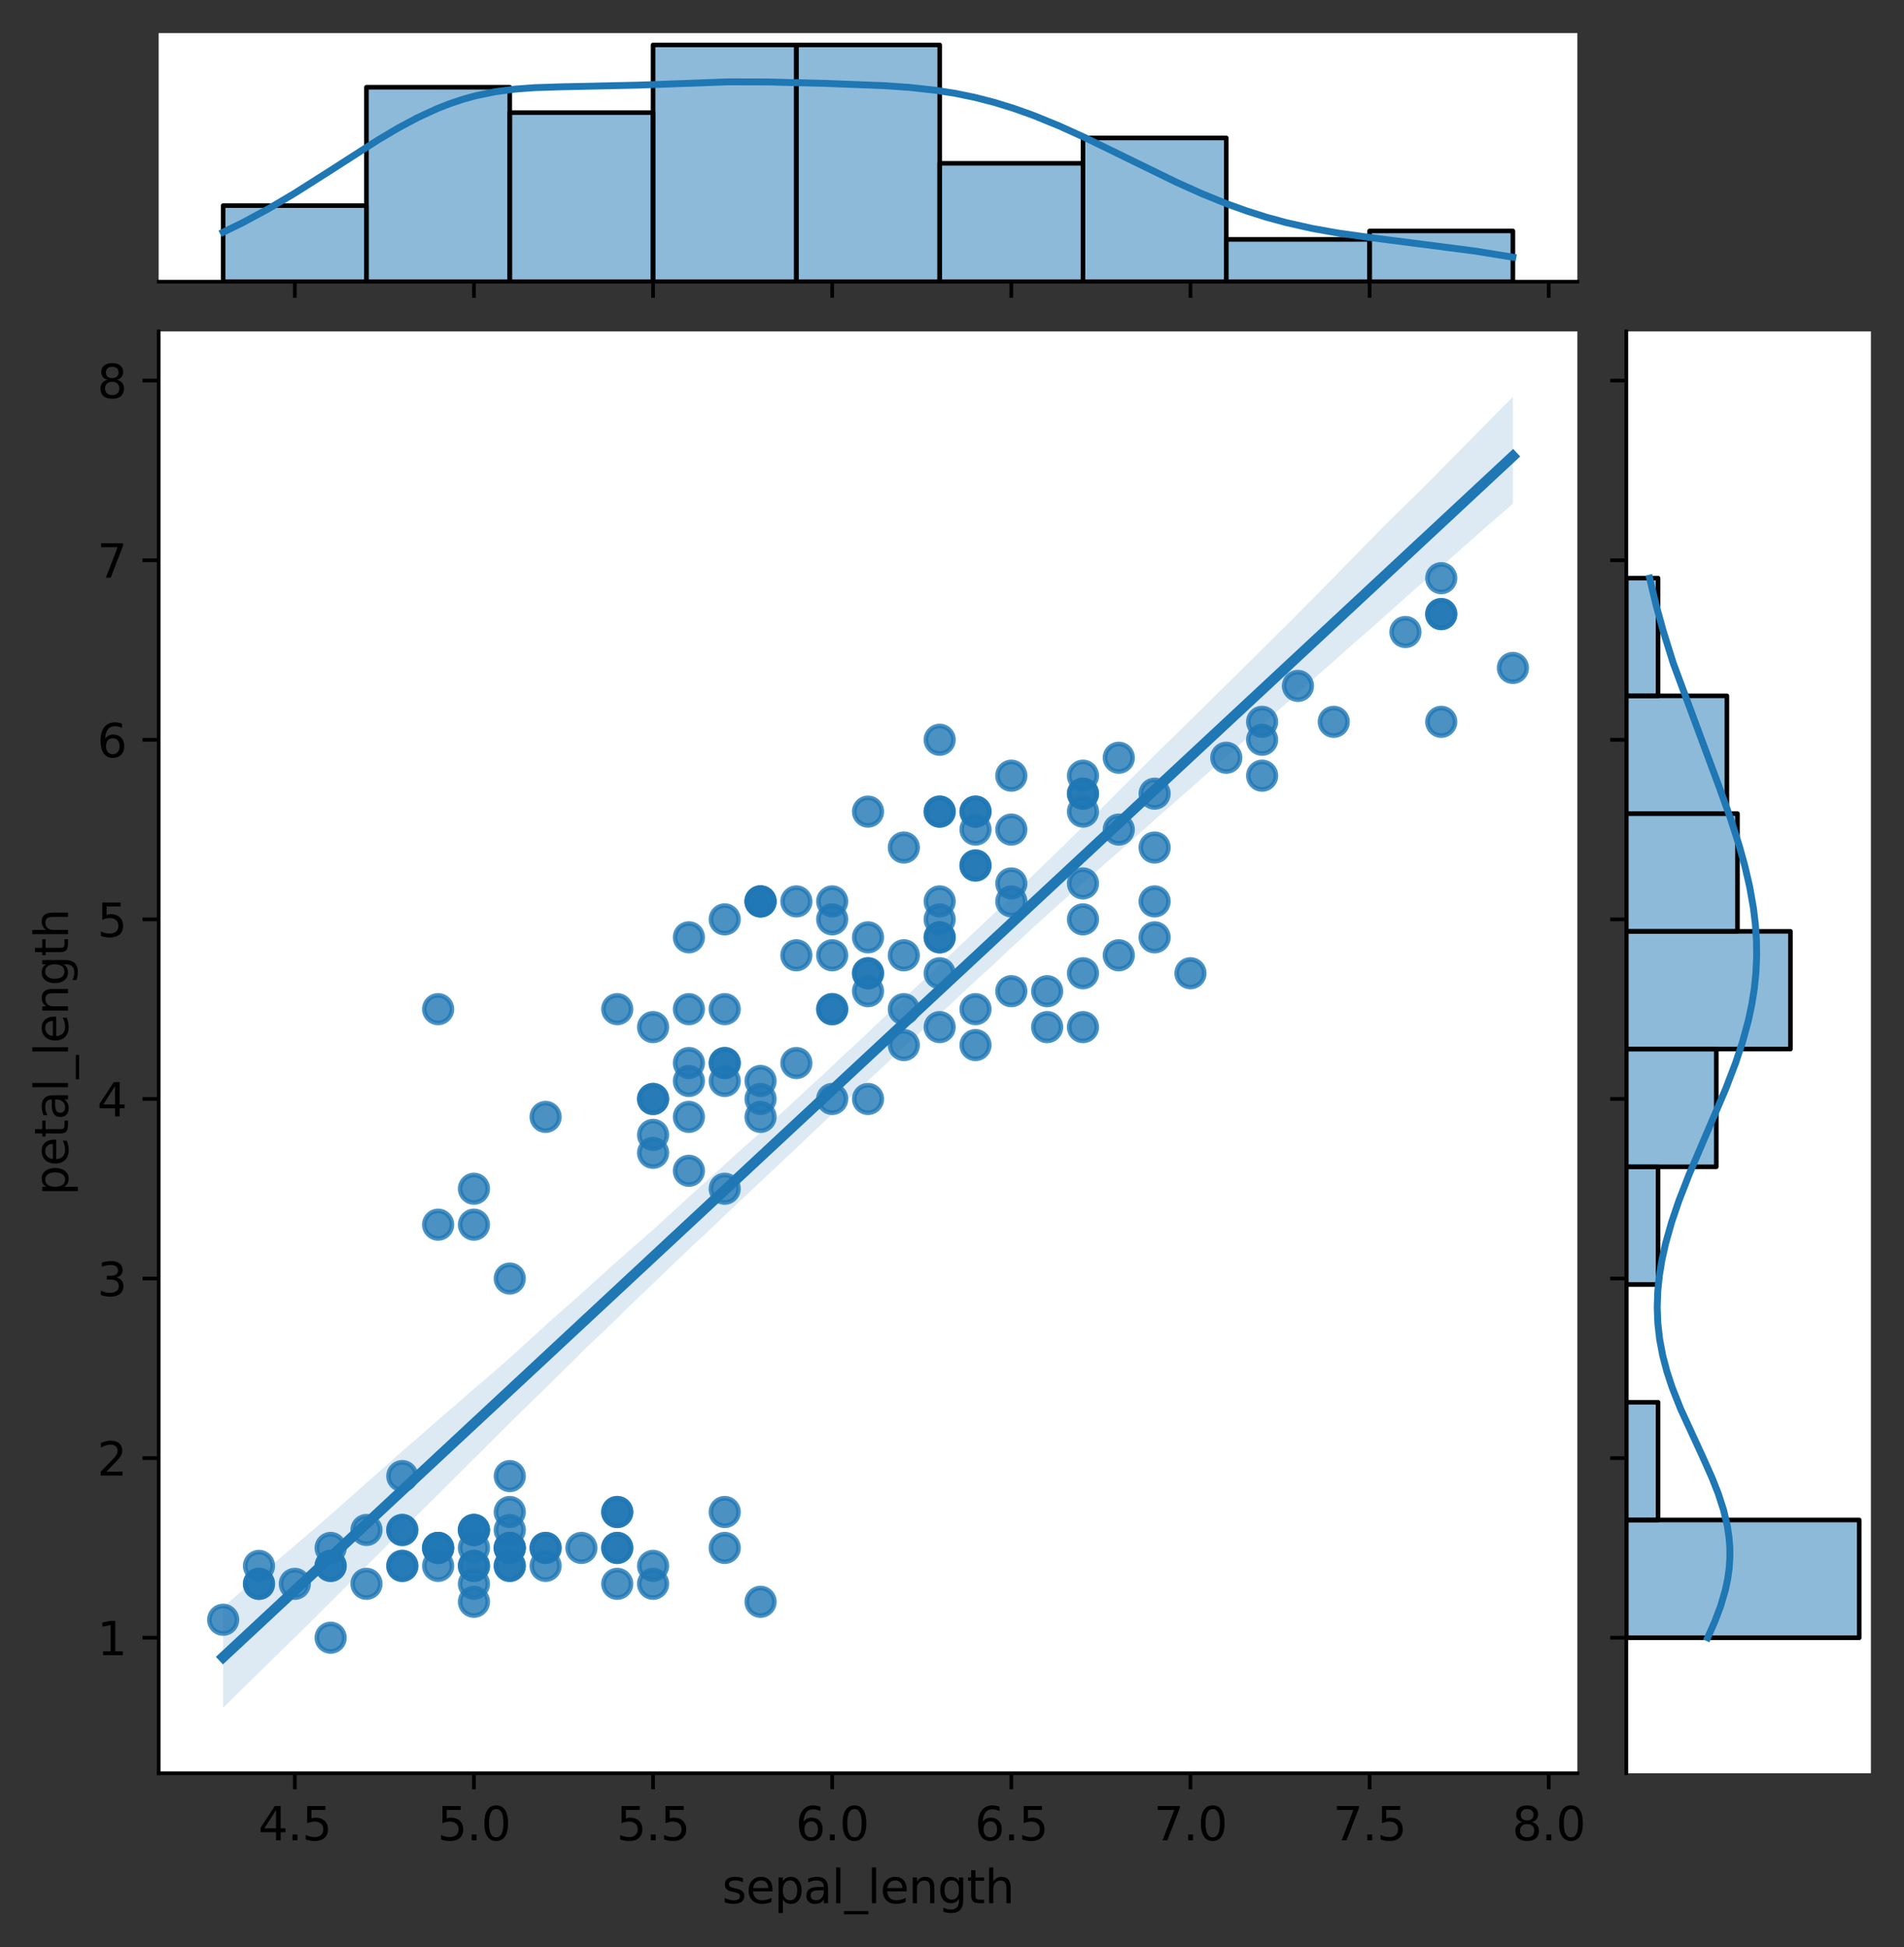 <?xml version="1.0" encoding="utf-8" standalone="no"?>
<!DOCTYPE svg PUBLIC "-//W3C//DTD SVG 1.1//EN"
  "http://www.w3.org/Graphics/SVG/1.1/DTD/svg11.dtd">
<svg xmlns:xlink="http://www.w3.org/1999/xlink" width="414.212pt" height="423.528pt" viewBox="0 0 414.212 423.528" xmlns="http://www.w3.org/2000/svg" version="1.1">
 <rect x="0" y="0" width="414.212" height="423.528" fill="#333333" stroke="none"/>
 <defs>
  <style type="text/css">*{stroke-linejoin: round; stroke-linecap: butt}</style>
 </defs>
 <g id="figure_1">
  <g id="patch_1">
   <path d="M 0 423.528 
L 414.212 423.528 
L 414.212 0 
L 0 0 
L 0 423.528 
z
" style="fill: none"/>
  </g>
  <g id="axes_1">
   <g id="patch_2">
    <path d="M 34.519 385.694 
L 343.156 385.694 
L 343.156 72.085 
L 34.519 72.085 
z
" style="fill: #ffffff"/>
   </g>
   <g id="PathCollection_1">
    <defs>
     <path id="m7a071c13a7" d="M 0 3 
C 0.796 3 1.559 2.684 2.121 2.121 
C 2.684 1.559 3 0.796 3 0 
C 3 -0.796 2.684 -1.559 2.121 -2.121 
C 1.559 -2.684 0.796 -3 0 -3 
C -0.796 -3 -1.559 -2.684 -2.121 -2.121 
C -2.684 -1.559 -3 -0.796 -3 0 
C -3 0.796 -2.684 1.559 -2.121 2.121 
C -1.559 2.684 -0.796 3 0 3 
z
" style="stroke: #1f77b4; stroke-opacity: 0.8"/>
    </defs>
    <g clip-path="url(#pccd4b2719f)">
     <use xlink:href="#m7a071c13a7" x="110.899" y="340.594" style="fill: #1f77b4; fill-opacity: 0.8; stroke: #1f77b4; stroke-opacity: 0.8"/>
     <use xlink:href="#m7a071c13a7" x="95.311" y="340.594" style="fill: #1f77b4; fill-opacity: 0.8; stroke: #1f77b4; stroke-opacity: 0.8"/>
     <use xlink:href="#m7a071c13a7" x="79.723" y="344.5" style="fill: #1f77b4; fill-opacity: 0.8; stroke: #1f77b4; stroke-opacity: 0.8"/>
     <use xlink:href="#m7a071c13a7" x="71.929" y="336.688" style="fill: #1f77b4; fill-opacity: 0.8; stroke: #1f77b4; stroke-opacity: 0.8"/>
     <use xlink:href="#m7a071c13a7" x="103.105" y="340.594" style="fill: #1f77b4; fill-opacity: 0.8; stroke: #1f77b4; stroke-opacity: 0.8"/>
     <use xlink:href="#m7a071c13a7" x="134.28" y="328.876" style="fill: #1f77b4; fill-opacity: 0.8; stroke: #1f77b4; stroke-opacity: 0.8"/>
     <use xlink:href="#m7a071c13a7" x="71.929" y="340.594" style="fill: #1f77b4; fill-opacity: 0.8; stroke: #1f77b4; stroke-opacity: 0.8"/>
     <use xlink:href="#m7a071c13a7" x="103.105" y="336.688" style="fill: #1f77b4; fill-opacity: 0.8; stroke: #1f77b4; stroke-opacity: 0.8"/>
     <use xlink:href="#m7a071c13a7" x="56.342" y="340.594" style="fill: #1f77b4; fill-opacity: 0.8; stroke: #1f77b4; stroke-opacity: 0.8"/>
     <use xlink:href="#m7a071c13a7" x="95.311" y="336.688" style="fill: #1f77b4; fill-opacity: 0.8; stroke: #1f77b4; stroke-opacity: 0.8"/>
     <use xlink:href="#m7a071c13a7" x="134.28" y="336.688" style="fill: #1f77b4; fill-opacity: 0.8; stroke: #1f77b4; stroke-opacity: 0.8"/>
     <use xlink:href="#m7a071c13a7" x="87.517" y="332.782" style="fill: #1f77b4; fill-opacity: 0.8; stroke: #1f77b4; stroke-opacity: 0.8"/>
     <use xlink:href="#m7a071c13a7" x="87.517" y="340.594" style="fill: #1f77b4; fill-opacity: 0.8; stroke: #1f77b4; stroke-opacity: 0.8"/>
     <use xlink:href="#m7a071c13a7" x="48.548" y="352.313" style="fill: #1f77b4; fill-opacity: 0.8; stroke: #1f77b4; stroke-opacity: 0.8"/>
     <use xlink:href="#m7a071c13a7" x="165.456" y="348.407" style="fill: #1f77b4; fill-opacity: 0.8; stroke: #1f77b4; stroke-opacity: 0.8"/>
     <use xlink:href="#m7a071c13a7" x="157.662" y="336.688" style="fill: #1f77b4; fill-opacity: 0.8; stroke: #1f77b4; stroke-opacity: 0.8"/>
     <use xlink:href="#m7a071c13a7" x="134.28" y="344.5" style="fill: #1f77b4; fill-opacity: 0.8; stroke: #1f77b4; stroke-opacity: 0.8"/>
     <use xlink:href="#m7a071c13a7" x="110.899" y="340.594" style="fill: #1f77b4; fill-opacity: 0.8; stroke: #1f77b4; stroke-opacity: 0.8"/>
     <use xlink:href="#m7a071c13a7" x="157.662" y="328.876" style="fill: #1f77b4; fill-opacity: 0.8; stroke: #1f77b4; stroke-opacity: 0.8"/>
     <use xlink:href="#m7a071c13a7" x="110.899" y="336.688" style="fill: #1f77b4; fill-opacity: 0.8; stroke: #1f77b4; stroke-opacity: 0.8"/>
     <use xlink:href="#m7a071c13a7" x="134.28" y="328.876" style="fill: #1f77b4; fill-opacity: 0.8; stroke: #1f77b4; stroke-opacity: 0.8"/>
     <use xlink:href="#m7a071c13a7" x="110.899" y="336.688" style="fill: #1f77b4; fill-opacity: 0.8; stroke: #1f77b4; stroke-opacity: 0.8"/>
     <use xlink:href="#m7a071c13a7" x="71.929" y="356.219" style="fill: #1f77b4; fill-opacity: 0.8; stroke: #1f77b4; stroke-opacity: 0.8"/>
     <use xlink:href="#m7a071c13a7" x="110.899" y="328.876" style="fill: #1f77b4; fill-opacity: 0.8; stroke: #1f77b4; stroke-opacity: 0.8"/>
     <use xlink:href="#m7a071c13a7" x="87.517" y="321.063" style="fill: #1f77b4; fill-opacity: 0.8; stroke: #1f77b4; stroke-opacity: 0.8"/>
     <use xlink:href="#m7a071c13a7" x="103.105" y="332.782" style="fill: #1f77b4; fill-opacity: 0.8; stroke: #1f77b4; stroke-opacity: 0.8"/>
     <use xlink:href="#m7a071c13a7" x="103.105" y="332.782" style="fill: #1f77b4; fill-opacity: 0.8; stroke: #1f77b4; stroke-opacity: 0.8"/>
     <use xlink:href="#m7a071c13a7" x="118.693" y="336.688" style="fill: #1f77b4; fill-opacity: 0.8; stroke: #1f77b4; stroke-opacity: 0.8"/>
     <use xlink:href="#m7a071c13a7" x="118.693" y="340.594" style="fill: #1f77b4; fill-opacity: 0.8; stroke: #1f77b4; stroke-opacity: 0.8"/>
     <use xlink:href="#m7a071c13a7" x="79.723" y="332.782" style="fill: #1f77b4; fill-opacity: 0.8; stroke: #1f77b4; stroke-opacity: 0.8"/>
     <use xlink:href="#m7a071c13a7" x="87.517" y="332.782" style="fill: #1f77b4; fill-opacity: 0.8; stroke: #1f77b4; stroke-opacity: 0.8"/>
     <use xlink:href="#m7a071c13a7" x="134.28" y="336.688" style="fill: #1f77b4; fill-opacity: 0.8; stroke: #1f77b4; stroke-opacity: 0.8"/>
     <use xlink:href="#m7a071c13a7" x="118.693" y="336.688" style="fill: #1f77b4; fill-opacity: 0.8; stroke: #1f77b4; stroke-opacity: 0.8"/>
     <use xlink:href="#m7a071c13a7" x="142.074" y="340.594" style="fill: #1f77b4; fill-opacity: 0.8; stroke: #1f77b4; stroke-opacity: 0.8"/>
     <use xlink:href="#m7a071c13a7" x="95.311" y="336.688" style="fill: #1f77b4; fill-opacity: 0.8; stroke: #1f77b4; stroke-opacity: 0.8"/>
     <use xlink:href="#m7a071c13a7" x="103.105" y="348.407" style="fill: #1f77b4; fill-opacity: 0.8; stroke: #1f77b4; stroke-opacity: 0.8"/>
     <use xlink:href="#m7a071c13a7" x="142.074" y="344.5" style="fill: #1f77b4; fill-opacity: 0.8; stroke: #1f77b4; stroke-opacity: 0.8"/>
     <use xlink:href="#m7a071c13a7" x="95.311" y="336.688" style="fill: #1f77b4; fill-opacity: 0.8; stroke: #1f77b4; stroke-opacity: 0.8"/>
     <use xlink:href="#m7a071c13a7" x="56.342" y="344.5" style="fill: #1f77b4; fill-opacity: 0.8; stroke: #1f77b4; stroke-opacity: 0.8"/>
     <use xlink:href="#m7a071c13a7" x="110.899" y="336.688" style="fill: #1f77b4; fill-opacity: 0.8; stroke: #1f77b4; stroke-opacity: 0.8"/>
     <use xlink:href="#m7a071c13a7" x="103.105" y="344.5" style="fill: #1f77b4; fill-opacity: 0.8; stroke: #1f77b4; stroke-opacity: 0.8"/>
     <use xlink:href="#m7a071c13a7" x="64.135" y="344.5" style="fill: #1f77b4; fill-opacity: 0.8; stroke: #1f77b4; stroke-opacity: 0.8"/>
     <use xlink:href="#m7a071c13a7" x="56.342" y="344.5" style="fill: #1f77b4; fill-opacity: 0.8; stroke: #1f77b4; stroke-opacity: 0.8"/>
     <use xlink:href="#m7a071c13a7" x="103.105" y="332.782" style="fill: #1f77b4; fill-opacity: 0.8; stroke: #1f77b4; stroke-opacity: 0.8"/>
     <use xlink:href="#m7a071c13a7" x="110.899" y="321.063" style="fill: #1f77b4; fill-opacity: 0.8; stroke: #1f77b4; stroke-opacity: 0.8"/>
     <use xlink:href="#m7a071c13a7" x="87.517" y="340.594" style="fill: #1f77b4; fill-opacity: 0.8; stroke: #1f77b4; stroke-opacity: 0.8"/>
     <use xlink:href="#m7a071c13a7" x="110.899" y="332.782" style="fill: #1f77b4; fill-opacity: 0.8; stroke: #1f77b4; stroke-opacity: 0.8"/>
     <use xlink:href="#m7a071c13a7" x="71.929" y="340.594" style="fill: #1f77b4; fill-opacity: 0.8; stroke: #1f77b4; stroke-opacity: 0.8"/>
     <use xlink:href="#m7a071c13a7" x="126.487" y="336.688" style="fill: #1f77b4; fill-opacity: 0.8; stroke: #1f77b4; stroke-opacity: 0.8"/>
     <use xlink:href="#m7a071c13a7" x="103.105" y="340.594" style="fill: #1f77b4; fill-opacity: 0.8; stroke: #1f77b4; stroke-opacity: 0.8"/>
     <use xlink:href="#m7a071c13a7" x="258.983" y="211.69" style="fill: #1f77b4; fill-opacity: 0.8; stroke: #1f77b4; stroke-opacity: 0.8"/>
     <use xlink:href="#m7a071c13a7" x="212.219" y="219.502" style="fill: #1f77b4; fill-opacity: 0.8; stroke: #1f77b4; stroke-opacity: 0.8"/>
     <use xlink:href="#m7a071c13a7" x="251.189" y="203.878" style="fill: #1f77b4; fill-opacity: 0.8; stroke: #1f77b4; stroke-opacity: 0.8"/>
     <use xlink:href="#m7a071c13a7" x="142.074" y="239.033" style="fill: #1f77b4; fill-opacity: 0.8; stroke: #1f77b4; stroke-opacity: 0.8"/>
     <use xlink:href="#m7a071c13a7" x="220.013" y="215.596" style="fill: #1f77b4; fill-opacity: 0.8; stroke: #1f77b4; stroke-opacity: 0.8"/>
     <use xlink:href="#m7a071c13a7" x="157.662" y="219.502" style="fill: #1f77b4; fill-opacity: 0.8; stroke: #1f77b4; stroke-opacity: 0.8"/>
     <use xlink:href="#m7a071c13a7" x="204.425" y="211.69" style="fill: #1f77b4; fill-opacity: 0.8; stroke: #1f77b4; stroke-opacity: 0.8"/>
     <use xlink:href="#m7a071c13a7" x="95.311" y="266.377" style="fill: #1f77b4; fill-opacity: 0.8; stroke: #1f77b4; stroke-opacity: 0.8"/>
     <use xlink:href="#m7a071c13a7" x="227.807" y="215.596" style="fill: #1f77b4; fill-opacity: 0.8; stroke: #1f77b4; stroke-opacity: 0.8"/>
     <use xlink:href="#m7a071c13a7" x="118.693" y="242.94" style="fill: #1f77b4; fill-opacity: 0.8; stroke: #1f77b4; stroke-opacity: 0.8"/>
     <use xlink:href="#m7a071c13a7" x="103.105" y="258.564" style="fill: #1f77b4; fill-opacity: 0.8; stroke: #1f77b4; stroke-opacity: 0.8"/>
     <use xlink:href="#m7a071c13a7" x="173.25" y="231.221" style="fill: #1f77b4; fill-opacity: 0.8; stroke: #1f77b4; stroke-opacity: 0.8"/>
     <use xlink:href="#m7a071c13a7" x="181.044" y="239.033" style="fill: #1f77b4; fill-opacity: 0.8; stroke: #1f77b4; stroke-opacity: 0.8"/>
     <use xlink:href="#m7a071c13a7" x="188.838" y="211.69" style="fill: #1f77b4; fill-opacity: 0.8; stroke: #1f77b4; stroke-opacity: 0.8"/>
     <use xlink:href="#m7a071c13a7" x="149.868" y="254.658" style="fill: #1f77b4; fill-opacity: 0.8; stroke: #1f77b4; stroke-opacity: 0.8"/>
     <use xlink:href="#m7a071c13a7" x="235.601" y="223.409" style="fill: #1f77b4; fill-opacity: 0.8; stroke: #1f77b4; stroke-opacity: 0.8"/>
     <use xlink:href="#m7a071c13a7" x="149.868" y="219.502" style="fill: #1f77b4; fill-opacity: 0.8; stroke: #1f77b4; stroke-opacity: 0.8"/>
     <use xlink:href="#m7a071c13a7" x="165.456" y="235.127" style="fill: #1f77b4; fill-opacity: 0.8; stroke: #1f77b4; stroke-opacity: 0.8"/>
     <use xlink:href="#m7a071c13a7" x="196.631" y="219.502" style="fill: #1f77b4; fill-opacity: 0.8; stroke: #1f77b4; stroke-opacity: 0.8"/>
     <use xlink:href="#m7a071c13a7" x="149.868" y="242.94" style="fill: #1f77b4; fill-opacity: 0.8; stroke: #1f77b4; stroke-opacity: 0.8"/>
     <use xlink:href="#m7a071c13a7" x="173.25" y="207.784" style="fill: #1f77b4; fill-opacity: 0.8; stroke: #1f77b4; stroke-opacity: 0.8"/>
     <use xlink:href="#m7a071c13a7" x="188.838" y="239.033" style="fill: #1f77b4; fill-opacity: 0.8; stroke: #1f77b4; stroke-opacity: 0.8"/>
     <use xlink:href="#m7a071c13a7" x="204.425" y="203.878" style="fill: #1f77b4; fill-opacity: 0.8; stroke: #1f77b4; stroke-opacity: 0.8"/>
     <use xlink:href="#m7a071c13a7" x="188.838" y="211.69" style="fill: #1f77b4; fill-opacity: 0.8; stroke: #1f77b4; stroke-opacity: 0.8"/>
     <use xlink:href="#m7a071c13a7" x="212.219" y="227.315" style="fill: #1f77b4; fill-opacity: 0.8; stroke: #1f77b4; stroke-opacity: 0.8"/>
     <use xlink:href="#m7a071c13a7" x="227.807" y="223.409" style="fill: #1f77b4; fill-opacity: 0.8; stroke: #1f77b4; stroke-opacity: 0.8"/>
     <use xlink:href="#m7a071c13a7" x="243.395" y="207.784" style="fill: #1f77b4; fill-opacity: 0.8; stroke: #1f77b4; stroke-opacity: 0.8"/>
     <use xlink:href="#m7a071c13a7" x="235.601" y="199.972" style="fill: #1f77b4; fill-opacity: 0.8; stroke: #1f77b4; stroke-opacity: 0.8"/>
     <use xlink:href="#m7a071c13a7" x="181.044" y="219.502" style="fill: #1f77b4; fill-opacity: 0.8; stroke: #1f77b4; stroke-opacity: 0.8"/>
     <use xlink:href="#m7a071c13a7" x="157.662" y="258.564" style="fill: #1f77b4; fill-opacity: 0.8; stroke: #1f77b4; stroke-opacity: 0.8"/>
     <use xlink:href="#m7a071c13a7" x="142.074" y="246.846" style="fill: #1f77b4; fill-opacity: 0.8; stroke: #1f77b4; stroke-opacity: 0.8"/>
     <use xlink:href="#m7a071c13a7" x="142.074" y="250.752" style="fill: #1f77b4; fill-opacity: 0.8; stroke: #1f77b4; stroke-opacity: 0.8"/>
     <use xlink:href="#m7a071c13a7" x="165.456" y="242.94" style="fill: #1f77b4; fill-opacity: 0.8; stroke: #1f77b4; stroke-opacity: 0.8"/>
     <use xlink:href="#m7a071c13a7" x="181.044" y="196.065" style="fill: #1f77b4; fill-opacity: 0.8; stroke: #1f77b4; stroke-opacity: 0.8"/>
     <use xlink:href="#m7a071c13a7" x="134.28" y="219.502" style="fill: #1f77b4; fill-opacity: 0.8; stroke: #1f77b4; stroke-opacity: 0.8"/>
     <use xlink:href="#m7a071c13a7" x="181.044" y="219.502" style="fill: #1f77b4; fill-opacity: 0.8; stroke: #1f77b4; stroke-opacity: 0.8"/>
     <use xlink:href="#m7a071c13a7" x="235.601" y="211.69" style="fill: #1f77b4; fill-opacity: 0.8; stroke: #1f77b4; stroke-opacity: 0.8"/>
     <use xlink:href="#m7a071c13a7" x="204.425" y="223.409" style="fill: #1f77b4; fill-opacity: 0.8; stroke: #1f77b4; stroke-opacity: 0.8"/>
     <use xlink:href="#m7a071c13a7" x="149.868" y="235.127" style="fill: #1f77b4; fill-opacity: 0.8; stroke: #1f77b4; stroke-opacity: 0.8"/>
     <use xlink:href="#m7a071c13a7" x="142.074" y="239.033" style="fill: #1f77b4; fill-opacity: 0.8; stroke: #1f77b4; stroke-opacity: 0.8"/>
     <use xlink:href="#m7a071c13a7" x="142.074" y="223.409" style="fill: #1f77b4; fill-opacity: 0.8; stroke: #1f77b4; stroke-opacity: 0.8"/>
     <use xlink:href="#m7a071c13a7" x="188.838" y="215.596" style="fill: #1f77b4; fill-opacity: 0.8; stroke: #1f77b4; stroke-opacity: 0.8"/>
     <use xlink:href="#m7a071c13a7" x="165.456" y="239.033" style="fill: #1f77b4; fill-opacity: 0.8; stroke: #1f77b4; stroke-opacity: 0.8"/>
     <use xlink:href="#m7a071c13a7" x="103.105" y="266.377" style="fill: #1f77b4; fill-opacity: 0.8; stroke: #1f77b4; stroke-opacity: 0.8"/>
     <use xlink:href="#m7a071c13a7" x="149.868" y="231.221" style="fill: #1f77b4; fill-opacity: 0.8; stroke: #1f77b4; stroke-opacity: 0.8"/>
     <use xlink:href="#m7a071c13a7" x="157.662" y="231.221" style="fill: #1f77b4; fill-opacity: 0.8; stroke: #1f77b4; stroke-opacity: 0.8"/>
     <use xlink:href="#m7a071c13a7" x="157.662" y="231.221" style="fill: #1f77b4; fill-opacity: 0.8; stroke: #1f77b4; stroke-opacity: 0.8"/>
     <use xlink:href="#m7a071c13a7" x="196.631" y="227.315" style="fill: #1f77b4; fill-opacity: 0.8; stroke: #1f77b4; stroke-opacity: 0.8"/>
     <use xlink:href="#m7a071c13a7" x="110.899" y="278.095" style="fill: #1f77b4; fill-opacity: 0.8; stroke: #1f77b4; stroke-opacity: 0.8"/>
     <use xlink:href="#m7a071c13a7" x="157.662" y="235.127" style="fill: #1f77b4; fill-opacity: 0.8; stroke: #1f77b4; stroke-opacity: 0.8"/>
     <use xlink:href="#m7a071c13a7" x="204.425" y="160.91" style="fill: #1f77b4; fill-opacity: 0.8; stroke: #1f77b4; stroke-opacity: 0.8"/>
     <use xlink:href="#m7a071c13a7" x="165.456" y="196.065" style="fill: #1f77b4; fill-opacity: 0.8; stroke: #1f77b4; stroke-opacity: 0.8"/>
     <use xlink:href="#m7a071c13a7" x="266.776" y="164.816" style="fill: #1f77b4; fill-opacity: 0.8; stroke: #1f77b4; stroke-opacity: 0.8"/>
     <use xlink:href="#m7a071c13a7" x="204.425" y="176.534" style="fill: #1f77b4; fill-opacity: 0.8; stroke: #1f77b4; stroke-opacity: 0.8"/>
     <use xlink:href="#m7a071c13a7" x="220.013" y="168.722" style="fill: #1f77b4; fill-opacity: 0.8; stroke: #1f77b4; stroke-opacity: 0.8"/>
     <use xlink:href="#m7a071c13a7" x="305.746" y="137.473" style="fill: #1f77b4; fill-opacity: 0.8; stroke: #1f77b4; stroke-opacity: 0.8"/>
     <use xlink:href="#m7a071c13a7" x="95.311" y="219.502" style="fill: #1f77b4; fill-opacity: 0.8; stroke: #1f77b4; stroke-opacity: 0.8"/>
     <use xlink:href="#m7a071c13a7" x="282.364" y="149.191" style="fill: #1f77b4; fill-opacity: 0.8; stroke: #1f77b4; stroke-opacity: 0.8"/>
     <use xlink:href="#m7a071c13a7" x="235.601" y="168.722" style="fill: #1f77b4; fill-opacity: 0.8; stroke: #1f77b4; stroke-opacity: 0.8"/>
     <use xlink:href="#m7a071c13a7" x="274.57" y="157.004" style="fill: #1f77b4; fill-opacity: 0.8; stroke: #1f77b4; stroke-opacity: 0.8"/>
     <use xlink:href="#m7a071c13a7" x="220.013" y="196.065" style="fill: #1f77b4; fill-opacity: 0.8; stroke: #1f77b4; stroke-opacity: 0.8"/>
     <use xlink:href="#m7a071c13a7" x="212.219" y="188.253" style="fill: #1f77b4; fill-opacity: 0.8; stroke: #1f77b4; stroke-opacity: 0.8"/>
     <use xlink:href="#m7a071c13a7" x="243.395" y="180.441" style="fill: #1f77b4; fill-opacity: 0.8; stroke: #1f77b4; stroke-opacity: 0.8"/>
     <use xlink:href="#m7a071c13a7" x="157.662" y="199.972" style="fill: #1f77b4; fill-opacity: 0.8; stroke: #1f77b4; stroke-opacity: 0.8"/>
     <use xlink:href="#m7a071c13a7" x="165.456" y="196.065" style="fill: #1f77b4; fill-opacity: 0.8; stroke: #1f77b4; stroke-opacity: 0.8"/>
     <use xlink:href="#m7a071c13a7" x="212.219" y="188.253" style="fill: #1f77b4; fill-opacity: 0.8; stroke: #1f77b4; stroke-opacity: 0.8"/>
     <use xlink:href="#m7a071c13a7" x="220.013" y="180.441" style="fill: #1f77b4; fill-opacity: 0.8; stroke: #1f77b4; stroke-opacity: 0.8"/>
     <use xlink:href="#m7a071c13a7" x="313.54" y="133.566" style="fill: #1f77b4; fill-opacity: 0.8; stroke: #1f77b4; stroke-opacity: 0.8"/>
     <use xlink:href="#m7a071c13a7" x="313.54" y="125.754" style="fill: #1f77b4; fill-opacity: 0.8; stroke: #1f77b4; stroke-opacity: 0.8"/>
     <use xlink:href="#m7a071c13a7" x="181.044" y="199.972" style="fill: #1f77b4; fill-opacity: 0.8; stroke: #1f77b4; stroke-opacity: 0.8"/>
     <use xlink:href="#m7a071c13a7" x="251.189" y="172.628" style="fill: #1f77b4; fill-opacity: 0.8; stroke: #1f77b4; stroke-opacity: 0.8"/>
     <use xlink:href="#m7a071c13a7" x="149.868" y="203.878" style="fill: #1f77b4; fill-opacity: 0.8; stroke: #1f77b4; stroke-opacity: 0.8"/>
     <use xlink:href="#m7a071c13a7" x="313.54" y="133.566" style="fill: #1f77b4; fill-opacity: 0.8; stroke: #1f77b4; stroke-opacity: 0.8"/>
     <use xlink:href="#m7a071c13a7" x="204.425" y="203.878" style="fill: #1f77b4; fill-opacity: 0.8; stroke: #1f77b4; stroke-opacity: 0.8"/>
     <use xlink:href="#m7a071c13a7" x="235.601" y="172.628" style="fill: #1f77b4; fill-opacity: 0.8; stroke: #1f77b4; stroke-opacity: 0.8"/>
     <use xlink:href="#m7a071c13a7" x="274.57" y="160.91" style="fill: #1f77b4; fill-opacity: 0.8; stroke: #1f77b4; stroke-opacity: 0.8"/>
     <use xlink:href="#m7a071c13a7" x="196.631" y="207.784" style="fill: #1f77b4; fill-opacity: 0.8; stroke: #1f77b4; stroke-opacity: 0.8"/>
     <use xlink:href="#m7a071c13a7" x="188.838" y="203.878" style="fill: #1f77b4; fill-opacity: 0.8; stroke: #1f77b4; stroke-opacity: 0.8"/>
     <use xlink:href="#m7a071c13a7" x="212.219" y="176.534" style="fill: #1f77b4; fill-opacity: 0.8; stroke: #1f77b4; stroke-opacity: 0.8"/>
     <use xlink:href="#m7a071c13a7" x="274.57" y="168.722" style="fill: #1f77b4; fill-opacity: 0.8; stroke: #1f77b4; stroke-opacity: 0.8"/>
     <use xlink:href="#m7a071c13a7" x="290.158" y="157.004" style="fill: #1f77b4; fill-opacity: 0.8; stroke: #1f77b4; stroke-opacity: 0.8"/>
     <use xlink:href="#m7a071c13a7" x="329.127" y="145.285" style="fill: #1f77b4; fill-opacity: 0.8; stroke: #1f77b4; stroke-opacity: 0.8"/>
     <use xlink:href="#m7a071c13a7" x="212.219" y="176.534" style="fill: #1f77b4; fill-opacity: 0.8; stroke: #1f77b4; stroke-opacity: 0.8"/>
     <use xlink:href="#m7a071c13a7" x="204.425" y="196.065" style="fill: #1f77b4; fill-opacity: 0.8; stroke: #1f77b4; stroke-opacity: 0.8"/>
     <use xlink:href="#m7a071c13a7" x="188.838" y="176.534" style="fill: #1f77b4; fill-opacity: 0.8; stroke: #1f77b4; stroke-opacity: 0.8"/>
     <use xlink:href="#m7a071c13a7" x="313.54" y="157.004" style="fill: #1f77b4; fill-opacity: 0.8; stroke: #1f77b4; stroke-opacity: 0.8"/>
     <use xlink:href="#m7a071c13a7" x="204.425" y="176.534" style="fill: #1f77b4; fill-opacity: 0.8; stroke: #1f77b4; stroke-opacity: 0.8"/>
     <use xlink:href="#m7a071c13a7" x="212.219" y="180.441" style="fill: #1f77b4; fill-opacity: 0.8; stroke: #1f77b4; stroke-opacity: 0.8"/>
     <use xlink:href="#m7a071c13a7" x="181.044" y="207.784" style="fill: #1f77b4; fill-opacity: 0.8; stroke: #1f77b4; stroke-opacity: 0.8"/>
     <use xlink:href="#m7a071c13a7" x="251.189" y="184.347" style="fill: #1f77b4; fill-opacity: 0.8; stroke: #1f77b4; stroke-opacity: 0.8"/>
     <use xlink:href="#m7a071c13a7" x="235.601" y="176.534" style="fill: #1f77b4; fill-opacity: 0.8; stroke: #1f77b4; stroke-opacity: 0.8"/>
     <use xlink:href="#m7a071c13a7" x="251.189" y="196.065" style="fill: #1f77b4; fill-opacity: 0.8; stroke: #1f77b4; stroke-opacity: 0.8"/>
     <use xlink:href="#m7a071c13a7" x="165.456" y="196.065" style="fill: #1f77b4; fill-opacity: 0.8; stroke: #1f77b4; stroke-opacity: 0.8"/>
     <use xlink:href="#m7a071c13a7" x="243.395" y="164.816" style="fill: #1f77b4; fill-opacity: 0.8; stroke: #1f77b4; stroke-opacity: 0.8"/>
     <use xlink:href="#m7a071c13a7" x="235.601" y="172.628" style="fill: #1f77b4; fill-opacity: 0.8; stroke: #1f77b4; stroke-opacity: 0.8"/>
     <use xlink:href="#m7a071c13a7" x="235.601" y="192.159" style="fill: #1f77b4; fill-opacity: 0.8; stroke: #1f77b4; stroke-opacity: 0.8"/>
     <use xlink:href="#m7a071c13a7" x="204.425" y="199.972" style="fill: #1f77b4; fill-opacity: 0.8; stroke: #1f77b4; stroke-opacity: 0.8"/>
     <use xlink:href="#m7a071c13a7" x="220.013" y="192.159" style="fill: #1f77b4; fill-opacity: 0.8; stroke: #1f77b4; stroke-opacity: 0.8"/>
     <use xlink:href="#m7a071c13a7" x="196.631" y="184.347" style="fill: #1f77b4; fill-opacity: 0.8; stroke: #1f77b4; stroke-opacity: 0.8"/>
     <use xlink:href="#m7a071c13a7" x="173.25" y="196.065" style="fill: #1f77b4; fill-opacity: 0.8; stroke: #1f77b4; stroke-opacity: 0.8"/>
    </g>
   </g>
   <g id="PolyCollection_1">
    <path d="M 48.548 349.562 
L 48.548 371.439 
L 51.382 368.647 
L 54.216 365.874 
L 57.05 363.101 
L 59.884 360.329 
L 62.718 357.556 
L 65.553 354.783 
L 68.387 351.983 
L 71.221 349.151 
L 74.055 346.311 
L 76.889 343.476 
L 79.723 340.64 
L 82.557 337.803 
L 85.392 334.965 
L 88.226 332.128 
L 91.06 329.259 
L 93.894 326.425 
L 96.728 323.619 
L 99.562 320.787 
L 102.396 317.969 
L 105.231 315.215 
L 108.065 312.344 
L 110.899 309.521 
L 113.733 306.72 
L 116.567 303.941 
L 119.401 301.191 
L 122.235 298.392 
L 125.069 295.639 
L 127.904 292.785 
L 130.738 290.113 
L 133.572 287.391 
L 136.406 284.605 
L 139.24 281.898 
L 142.074 279.202 
L 144.908 276.455 
L 147.743 273.755 
L 150.577 271.042 
L 153.411 268.397 
L 156.245 265.724 
L 159.079 263.044 
L 161.913 260.361 
L 164.747 257.697 
L 167.582 255.036 
L 170.416 252.345 
L 173.25 249.744 
L 176.084 246.998 
L 178.918 244.301 
L 181.752 241.642 
L 184.586 239.022 
L 187.421 236.398 
L 190.255 233.735 
L 193.089 231.119 
L 195.923 228.359 
L 198.757 225.829 
L 201.591 223.291 
L 204.425 220.626 
L 207.259 218.004 
L 210.094 215.349 
L 212.928 212.695 
L 215.762 210.138 
L 218.596 207.441 
L 221.43 204.833 
L 224.264 202.186 
L 227.098 199.644 
L 229.933 197.081 
L 232.767 194.548 
L 235.601 192.039 
L 238.435 189.57 
L 241.269 187.107 
L 244.103 184.635 
L 246.937 182.139 
L 249.772 179.604 
L 252.606 177.062 
L 255.44 174.593 
L 258.274 172.088 
L 261.108 169.616 
L 263.942 167.09 
L 266.776 164.569 
L 269.611 162.02 
L 272.445 159.539 
L 275.279 156.974 
L 278.113 154.483 
L 280.947 152.036 
L 283.781 149.471 
L 286.615 146.896 
L 289.45 144.443 
L 292.284 141.915 
L 295.118 139.378 
L 297.952 136.973 
L 300.786 134.415 
L 303.62 131.909 
L 306.454 129.363 
L 309.288 126.885 
L 312.123 124.419 
L 314.957 121.982 
L 317.791 119.479 
L 320.625 116.977 
L 323.459 114.467 
L 326.293 112.024 
L 329.127 109.564 
L 329.127 86.34 
L 329.127 86.34 
L 326.293 89.156 
L 323.459 92.033 
L 320.625 94.91 
L 317.791 97.787 
L 314.957 100.664 
L 312.123 103.543 
L 309.288 106.399 
L 306.454 109.163 
L 303.62 111.919 
L 300.786 114.732 
L 297.952 117.638 
L 295.118 120.525 
L 292.284 123.415 
L 289.45 126.322 
L 286.615 129.201 
L 283.781 132.039 
L 280.947 134.916 
L 278.113 137.736 
L 275.279 140.537 
L 272.445 143.356 
L 269.611 146.139 
L 266.776 148.939 
L 263.942 151.74 
L 261.108 154.539 
L 258.274 157.342 
L 255.44 160.109 
L 252.606 162.839 
L 249.772 165.682 
L 246.937 168.503 
L 244.103 171.34 
L 241.269 174.191 
L 238.435 176.984 
L 235.601 179.75 
L 232.767 182.551 
L 229.933 185.354 
L 227.098 188.073 
L 224.264 190.828 
L 221.43 193.663 
L 218.596 196.473 
L 215.762 199.138 
L 212.928 201.806 
L 210.094 204.477 
L 207.259 207.149 
L 204.425 209.815 
L 201.591 212.544 
L 198.757 215.165 
L 195.923 217.855 
L 193.089 220.506 
L 190.255 223.243 
L 187.421 225.931 
L 184.586 228.532 
L 181.752 231.191 
L 178.918 233.863 
L 176.084 236.457 
L 173.25 239.102 
L 170.416 241.72 
L 167.582 244.337 
L 164.747 246.952 
L 161.913 249.422 
L 159.079 251.989 
L 156.245 254.6 
L 153.411 257.131 
L 150.577 259.7 
L 147.743 262.296 
L 144.908 264.893 
L 142.074 267.477 
L 139.24 269.963 
L 136.406 272.44 
L 133.572 274.941 
L 130.738 277.502 
L 127.904 280.057 
L 125.069 282.623 
L 122.235 285.101 
L 119.401 287.606 
L 116.567 290.196 
L 113.733 292.792 
L 110.899 295.337 
L 108.065 297.842 
L 105.231 300.277 
L 102.396 302.708 
L 99.562 305.199 
L 96.728 307.63 
L 93.894 310.095 
L 91.06 312.562 
L 88.226 315.029 
L 85.392 317.524 
L 82.557 320.039 
L 79.723 322.554 
L 76.889 325.07 
L 74.055 327.585 
L 71.221 330.096 
L 68.387 332.522 
L 65.553 334.949 
L 62.718 337.375 
L 59.884 339.802 
L 57.05 342.228 
L 54.216 344.655 
L 51.382 347.097 
L 48.548 349.562 
z
" clip-path="url(#pccd4b2719f)" style="fill: #1f77b4; fill-opacity: 0.15"/>
   </g>
   <g id="matplotlib.axis_1">
    <g id="xtick_1">
     <g id="line2d_1">
      <defs>
       <path id="mc730972c23" d="M 0 0 
L 0 3.5 
" style="stroke: #000000; stroke-width: 0.8"/>
      </defs>
      <g>
       <use xlink:href="#mc730972c23" x="64.135" y="385.694" style="stroke: #000000; stroke-width: 0.8"/>
      </g>
     </g>
     <g id="text_1">
      <!-- 4.5 -->
      <g transform="translate(56.184 400.292)scale(0.1 -0.1)">
       <defs>
        <path id="DejaVuSans-34" d="M 2419 4116 
L 825 1625 
L 2419 1625 
L 2419 4116 
z
M 2253 4666 
L 3047 4666 
L 3047 1625 
L 3713 1625 
L 3713 1100 
L 3047 1100 
L 3047 0 
L 2419 0 
L 2419 1100 
L 313 1100 
L 313 1709 
L 2253 4666 
z
" transform="scale(0.016)"/>
        <path id="DejaVuSans-2e" d="M 684 794 
L 1344 794 
L 1344 0 
L 684 0 
L 684 794 
z
" transform="scale(0.016)"/>
        <path id="DejaVuSans-35" d="M 691 4666 
L 3169 4666 
L 3169 4134 
L 1269 4134 
L 1269 2991 
Q 1406 3038 1543 3061 
Q 1681 3084 1819 3084 
Q 2600 3084 3056 2656 
Q 3513 2228 3513 1497 
Q 3513 744 3044 326 
Q 2575 -91 1722 -91 
Q 1428 -91 1123 -41 
Q 819 9 494 109 
L 494 744 
Q 775 591 1075 516 
Q 1375 441 1709 441 
Q 2250 441 2565 725 
Q 2881 1009 2881 1497 
Q 2881 1984 2565 2268 
Q 2250 2553 1709 2553 
Q 1456 2553 1204 2497 
Q 953 2441 691 2322 
L 691 4666 
z
" transform="scale(0.016)"/>
       </defs>
       <use xlink:href="#DejaVuSans-34"/>
       <use xlink:href="#DejaVuSans-2e" x="63.623"/>
       <use xlink:href="#DejaVuSans-35" x="95.41"/>
      </g>
     </g>
    </g>
    <g id="xtick_2">
     <g id="line2d_2">
      <g>
       <use xlink:href="#mc730972c23" x="103.105" y="385.694" style="stroke: #000000; stroke-width: 0.8"/>
      </g>
     </g>
     <g id="text_2">
      <!-- 5.0 -->
      <g transform="translate(95.153 400.292)scale(0.1 -0.1)">
       <defs>
        <path id="DejaVuSans-30" d="M 2034 4250 
Q 1547 4250 1301 3770 
Q 1056 3291 1056 2328 
Q 1056 1369 1301 889 
Q 1547 409 2034 409 
Q 2525 409 2770 889 
Q 3016 1369 3016 2328 
Q 3016 3291 2770 3770 
Q 2525 4250 2034 4250 
z
M 2034 4750 
Q 2819 4750 3233 4129 
Q 3647 3509 3647 2328 
Q 3647 1150 3233 529 
Q 2819 -91 2034 -91 
Q 1250 -91 836 529 
Q 422 1150 422 2328 
Q 422 3509 836 4129 
Q 1250 4750 2034 4750 
z
" transform="scale(0.016)"/>
       </defs>
       <use xlink:href="#DejaVuSans-35"/>
       <use xlink:href="#DejaVuSans-2e" x="63.623"/>
       <use xlink:href="#DejaVuSans-30" x="95.41"/>
      </g>
     </g>
    </g>
    <g id="xtick_3">
     <g id="line2d_3">
      <g>
       <use xlink:href="#mc730972c23" x="142.074" y="385.694" style="stroke: #000000; stroke-width: 0.8"/>
      </g>
     </g>
     <g id="text_3">
      <!-- 5.5 -->
      <g transform="translate(134.123 400.292)scale(0.1 -0.1)">
       <use xlink:href="#DejaVuSans-35"/>
       <use xlink:href="#DejaVuSans-2e" x="63.623"/>
       <use xlink:href="#DejaVuSans-35" x="95.41"/>
      </g>
     </g>
    </g>
    <g id="xtick_4">
     <g id="line2d_4">
      <g>
       <use xlink:href="#mc730972c23" x="181.044" y="385.694" style="stroke: #000000; stroke-width: 0.8"/>
      </g>
     </g>
     <g id="text_4">
      <!-- 6.0 -->
      <g transform="translate(173.092 400.292)scale(0.1 -0.1)">
       <defs>
        <path id="DejaVuSans-36" d="M 2113 2584 
Q 1688 2584 1439 2293 
Q 1191 2003 1191 1497 
Q 1191 994 1439 701 
Q 1688 409 2113 409 
Q 2538 409 2786 701 
Q 3034 994 3034 1497 
Q 3034 2003 2786 2293 
Q 2538 2584 2113 2584 
z
M 3366 4563 
L 3366 3988 
Q 3128 4100 2886 4159 
Q 2644 4219 2406 4219 
Q 1781 4219 1451 3797 
Q 1122 3375 1075 2522 
Q 1259 2794 1537 2939 
Q 1816 3084 2150 3084 
Q 2853 3084 3261 2657 
Q 3669 2231 3669 1497 
Q 3669 778 3244 343 
Q 2819 -91 2113 -91 
Q 1303 -91 875 529 
Q 447 1150 447 2328 
Q 447 3434 972 4092 
Q 1497 4750 2381 4750 
Q 2619 4750 2861 4703 
Q 3103 4656 3366 4563 
z
" transform="scale(0.016)"/>
       </defs>
       <use xlink:href="#DejaVuSans-36"/>
       <use xlink:href="#DejaVuSans-2e" x="63.623"/>
       <use xlink:href="#DejaVuSans-30" x="95.41"/>
      </g>
     </g>
    </g>
    <g id="xtick_5">
     <g id="line2d_5">
      <g>
       <use xlink:href="#mc730972c23" x="220.013" y="385.694" style="stroke: #000000; stroke-width: 0.8"/>
      </g>
     </g>
     <g id="text_5">
      <!-- 6.5 -->
      <g transform="translate(212.062 400.292)scale(0.1 -0.1)">
       <use xlink:href="#DejaVuSans-36"/>
       <use xlink:href="#DejaVuSans-2e" x="63.623"/>
       <use xlink:href="#DejaVuSans-35" x="95.41"/>
      </g>
     </g>
    </g>
    <g id="xtick_6">
     <g id="line2d_6">
      <g>
       <use xlink:href="#mc730972c23" x="258.983" y="385.694" style="stroke: #000000; stroke-width: 0.8"/>
      </g>
     </g>
     <g id="text_6">
      <!-- 7.0 -->
      <g transform="translate(251.031 400.292)scale(0.1 -0.1)">
       <defs>
        <path id="DejaVuSans-37" d="M 525 4666 
L 3525 4666 
L 3525 4397 
L 1831 0 
L 1172 0 
L 2766 4134 
L 525 4134 
L 525 4666 
z
" transform="scale(0.016)"/>
       </defs>
       <use xlink:href="#DejaVuSans-37"/>
       <use xlink:href="#DejaVuSans-2e" x="63.623"/>
       <use xlink:href="#DejaVuSans-30" x="95.41"/>
      </g>
     </g>
    </g>
    <g id="xtick_7">
     <g id="line2d_7">
      <g>
       <use xlink:href="#mc730972c23" x="297.952" y="385.694" style="stroke: #000000; stroke-width: 0.8"/>
      </g>
     </g>
     <g id="text_7">
      <!-- 7.5 -->
      <g transform="translate(290 400.292)scale(0.1 -0.1)">
       <use xlink:href="#DejaVuSans-37"/>
       <use xlink:href="#DejaVuSans-2e" x="63.623"/>
       <use xlink:href="#DejaVuSans-35" x="95.41"/>
      </g>
     </g>
    </g>
    <g id="xtick_8">
     <g id="line2d_8">
      <g>
       <use xlink:href="#mc730972c23" x="336.921" y="385.694" style="stroke: #000000; stroke-width: 0.8"/>
      </g>
     </g>
     <g id="text_8">
      <!-- 8.0 -->
      <g transform="translate(328.97 400.292)scale(0.1 -0.1)">
       <defs>
        <path id="DejaVuSans-38" d="M 2034 2216 
Q 1584 2216 1326 1975 
Q 1069 1734 1069 1313 
Q 1069 891 1326 650 
Q 1584 409 2034 409 
Q 2484 409 2743 651 
Q 3003 894 3003 1313 
Q 3003 1734 2745 1975 
Q 2488 2216 2034 2216 
z
M 1403 2484 
Q 997 2584 770 2862 
Q 544 3141 544 3541 
Q 544 4100 942 4425 
Q 1341 4750 2034 4750 
Q 2731 4750 3128 4425 
Q 3525 4100 3525 3541 
Q 3525 3141 3298 2862 
Q 3072 2584 2669 2484 
Q 3125 2378 3379 2068 
Q 3634 1759 3634 1313 
Q 3634 634 3220 271 
Q 2806 -91 2034 -91 
Q 1263 -91 848 271 
Q 434 634 434 1313 
Q 434 1759 690 2068 
Q 947 2378 1403 2484 
z
M 1172 3481 
Q 1172 3119 1398 2916 
Q 1625 2713 2034 2713 
Q 2441 2713 2670 2916 
Q 2900 3119 2900 3481 
Q 2900 3844 2670 4047 
Q 2441 4250 2034 4250 
Q 1625 4250 1398 4047 
Q 1172 3844 1172 3481 
z
" transform="scale(0.016)"/>
       </defs>
       <use xlink:href="#DejaVuSans-38"/>
       <use xlink:href="#DejaVuSans-2e" x="63.623"/>
       <use xlink:href="#DejaVuSans-30" x="95.41"/>
      </g>
     </g>
    </g>
    <g id="text_9">
     <!-- sepal_length -->
     <g transform="translate(157.091 413.97)scale(0.1 -0.1)">
      <defs>
       <path id="DejaVuSans-73" d="M 2834 3397 
L 2834 2853 
Q 2591 2978 2328 3040 
Q 2066 3103 1784 3103 
Q 1356 3103 1142 2972 
Q 928 2841 928 2578 
Q 928 2378 1081 2264 
Q 1234 2150 1697 2047 
L 1894 2003 
Q 2506 1872 2764 1633 
Q 3022 1394 3022 966 
Q 3022 478 2636 193 
Q 2250 -91 1575 -91 
Q 1294 -91 989 -36 
Q 684 19 347 128 
L 347 722 
Q 666 556 975 473 
Q 1284 391 1588 391 
Q 1994 391 2212 530 
Q 2431 669 2431 922 
Q 2431 1156 2273 1281 
Q 2116 1406 1581 1522 
L 1381 1569 
Q 847 1681 609 1914 
Q 372 2147 372 2553 
Q 372 3047 722 3315 
Q 1072 3584 1716 3584 
Q 2034 3584 2315 3537 
Q 2597 3491 2834 3397 
z
" transform="scale(0.016)"/>
       <path id="DejaVuSans-65" d="M 3597 1894 
L 3597 1613 
L 953 1613 
Q 991 1019 1311 708 
Q 1631 397 2203 397 
Q 2534 397 2845 478 
Q 3156 559 3463 722 
L 3463 178 
Q 3153 47 2828 -22 
Q 2503 -91 2169 -91 
Q 1331 -91 842 396 
Q 353 884 353 1716 
Q 353 2575 817 3079 
Q 1281 3584 2069 3584 
Q 2775 3584 3186 3129 
Q 3597 2675 3597 1894 
z
M 3022 2063 
Q 3016 2534 2758 2815 
Q 2500 3097 2075 3097 
Q 1594 3097 1305 2825 
Q 1016 2553 972 2059 
L 3022 2063 
z
" transform="scale(0.016)"/>
       <path id="DejaVuSans-70" d="M 1159 525 
L 1159 -1331 
L 581 -1331 
L 581 3500 
L 1159 3500 
L 1159 2969 
Q 1341 3281 1617 3432 
Q 1894 3584 2278 3584 
Q 2916 3584 3314 3078 
Q 3713 2572 3713 1747 
Q 3713 922 3314 415 
Q 2916 -91 2278 -91 
Q 1894 -91 1617 61 
Q 1341 213 1159 525 
z
M 3116 1747 
Q 3116 2381 2855 2742 
Q 2594 3103 2138 3103 
Q 1681 3103 1420 2742 
Q 1159 2381 1159 1747 
Q 1159 1113 1420 752 
Q 1681 391 2138 391 
Q 2594 391 2855 752 
Q 3116 1113 3116 1747 
z
" transform="scale(0.016)"/>
       <path id="DejaVuSans-61" d="M 2194 1759 
Q 1497 1759 1228 1600 
Q 959 1441 959 1056 
Q 959 750 1161 570 
Q 1363 391 1709 391 
Q 2188 391 2477 730 
Q 2766 1069 2766 1631 
L 2766 1759 
L 2194 1759 
z
M 3341 1997 
L 3341 0 
L 2766 0 
L 2766 531 
Q 2569 213 2275 61 
Q 1981 -91 1556 -91 
Q 1019 -91 701 211 
Q 384 513 384 1019 
Q 384 1609 779 1909 
Q 1175 2209 1959 2209 
L 2766 2209 
L 2766 2266 
Q 2766 2663 2505 2880 
Q 2244 3097 1772 3097 
Q 1472 3097 1187 3025 
Q 903 2953 641 2809 
L 641 3341 
Q 956 3463 1253 3523 
Q 1550 3584 1831 3584 
Q 2591 3584 2966 3190 
Q 3341 2797 3341 1997 
z
" transform="scale(0.016)"/>
       <path id="DejaVuSans-6c" d="M 603 4863 
L 1178 4863 
L 1178 0 
L 603 0 
L 603 4863 
z
" transform="scale(0.016)"/>
       <path id="DejaVuSans-5f" d="M 3263 -1063 
L 3263 -1509 
L -63 -1509 
L -63 -1063 
L 3263 -1063 
z
" transform="scale(0.016)"/>
       <path id="DejaVuSans-6e" d="M 3513 2113 
L 3513 0 
L 2938 0 
L 2938 2094 
Q 2938 2591 2744 2837 
Q 2550 3084 2163 3084 
Q 1697 3084 1428 2787 
Q 1159 2491 1159 1978 
L 1159 0 
L 581 0 
L 581 3500 
L 1159 3500 
L 1159 2956 
Q 1366 3272 1645 3428 
Q 1925 3584 2291 3584 
Q 2894 3584 3203 3211 
Q 3513 2838 3513 2113 
z
" transform="scale(0.016)"/>
       <path id="DejaVuSans-67" d="M 2906 1791 
Q 2906 2416 2648 2759 
Q 2391 3103 1925 3103 
Q 1463 3103 1205 2759 
Q 947 2416 947 1791 
Q 947 1169 1205 825 
Q 1463 481 1925 481 
Q 2391 481 2648 825 
Q 2906 1169 2906 1791 
z
M 3481 434 
Q 3481 -459 3084 -895 
Q 2688 -1331 1869 -1331 
Q 1566 -1331 1297 -1286 
Q 1028 -1241 775 -1147 
L 775 -588 
Q 1028 -725 1275 -790 
Q 1522 -856 1778 -856 
Q 2344 -856 2625 -561 
Q 2906 -266 2906 331 
L 2906 616 
Q 2728 306 2450 153 
Q 2172 0 1784 0 
Q 1141 0 747 490 
Q 353 981 353 1791 
Q 353 2603 747 3093 
Q 1141 3584 1784 3584 
Q 2172 3584 2450 3431 
Q 2728 3278 2906 2969 
L 2906 3500 
L 3481 3500 
L 3481 434 
z
" transform="scale(0.016)"/>
       <path id="DejaVuSans-74" d="M 1172 4494 
L 1172 3500 
L 2356 3500 
L 2356 3053 
L 1172 3053 
L 1172 1153 
Q 1172 725 1289 603 
Q 1406 481 1766 481 
L 2356 481 
L 2356 0 
L 1766 0 
Q 1100 0 847 248 
Q 594 497 594 1153 
L 594 3053 
L 172 3053 
L 172 3500 
L 594 3500 
L 594 4494 
L 1172 4494 
z
" transform="scale(0.016)"/>
       <path id="DejaVuSans-68" d="M 3513 2113 
L 3513 0 
L 2938 0 
L 2938 2094 
Q 2938 2591 2744 2837 
Q 2550 3084 2163 3084 
Q 1697 3084 1428 2787 
Q 1159 2491 1159 1978 
L 1159 0 
L 581 0 
L 581 4863 
L 1159 4863 
L 1159 2956 
Q 1366 3272 1645 3428 
Q 1925 3584 2291 3584 
Q 2894 3584 3203 3211 
Q 3513 2838 3513 2113 
z
" transform="scale(0.016)"/>
      </defs>
      <use xlink:href="#DejaVuSans-73"/>
      <use xlink:href="#DejaVuSans-65" x="52.1"/>
      <use xlink:href="#DejaVuSans-70" x="113.623"/>
      <use xlink:href="#DejaVuSans-61" x="177.1"/>
      <use xlink:href="#DejaVuSans-6c" x="238.379"/>
      <use xlink:href="#DejaVuSans-5f" x="266.162"/>
      <use xlink:href="#DejaVuSans-6c" x="316.162"/>
      <use xlink:href="#DejaVuSans-65" x="343.945"/>
      <use xlink:href="#DejaVuSans-6e" x="405.469"/>
      <use xlink:href="#DejaVuSans-67" x="468.848"/>
      <use xlink:href="#DejaVuSans-74" x="532.324"/>
      <use xlink:href="#DejaVuSans-68" x="571.533"/>
     </g>
    </g>
   </g>
   <g id="matplotlib.axis_2">
    <g id="ytick_1">
     <g id="line2d_9">
      <defs>
       <path id="m26445edeaa" d="M 0 0 
L -3.5 0 
" style="stroke: #000000; stroke-width: 0.8"/>
      </defs>
      <g>
       <use xlink:href="#m26445edeaa" x="34.519" y="356.219" style="stroke: #000000; stroke-width: 0.8"/>
      </g>
     </g>
     <g id="text_10">
      <!-- 1 -->
      <g transform="translate(21.156 360.018)scale(0.1 -0.1)">
       <defs>
        <path id="DejaVuSans-31" d="M 794 531 
L 1825 531 
L 1825 4091 
L 703 3866 
L 703 4441 
L 1819 4666 
L 2450 4666 
L 2450 531 
L 3481 531 
L 3481 0 
L 794 0 
L 794 531 
z
" transform="scale(0.016)"/>
       </defs>
       <use xlink:href="#DejaVuSans-31"/>
      </g>
     </g>
    </g>
    <g id="ytick_2">
     <g id="line2d_10">
      <g>
       <use xlink:href="#m26445edeaa" x="34.519" y="317.157" style="stroke: #000000; stroke-width: 0.8"/>
      </g>
     </g>
     <g id="text_11">
      <!-- 2 -->
      <g transform="translate(21.156 320.956)scale(0.1 -0.1)">
       <defs>
        <path id="DejaVuSans-32" d="M 1228 531 
L 3431 531 
L 3431 0 
L 469 0 
L 469 531 
Q 828 903 1448 1529 
Q 2069 2156 2228 2338 
Q 2531 2678 2651 2914 
Q 2772 3150 2772 3378 
Q 2772 3750 2511 3984 
Q 2250 4219 1831 4219 
Q 1534 4219 1204 4116 
Q 875 4013 500 3803 
L 500 4441 
Q 881 4594 1212 4672 
Q 1544 4750 1819 4750 
Q 2544 4750 2975 4387 
Q 3406 4025 3406 3419 
Q 3406 3131 3298 2873 
Q 3191 2616 2906 2266 
Q 2828 2175 2409 1742 
Q 1991 1309 1228 531 
z
" transform="scale(0.016)"/>
       </defs>
       <use xlink:href="#DejaVuSans-32"/>
      </g>
     </g>
    </g>
    <g id="ytick_3">
     <g id="line2d_11">
      <g>
       <use xlink:href="#m26445edeaa" x="34.519" y="278.095" style="stroke: #000000; stroke-width: 0.8"/>
      </g>
     </g>
     <g id="text_12">
      <!-- 3 -->
      <g transform="translate(21.156 281.894)scale(0.1 -0.1)">
       <defs>
        <path id="DejaVuSans-33" d="M 2597 2516 
Q 3050 2419 3304 2112 
Q 3559 1806 3559 1356 
Q 3559 666 3084 287 
Q 2609 -91 1734 -91 
Q 1441 -91 1130 -33 
Q 819 25 488 141 
L 488 750 
Q 750 597 1062 519 
Q 1375 441 1716 441 
Q 2309 441 2620 675 
Q 2931 909 2931 1356 
Q 2931 1769 2642 2001 
Q 2353 2234 1838 2234 
L 1294 2234 
L 1294 2753 
L 1863 2753 
Q 2328 2753 2575 2939 
Q 2822 3125 2822 3475 
Q 2822 3834 2567 4026 
Q 2313 4219 1838 4219 
Q 1578 4219 1281 4162 
Q 984 4106 628 3988 
L 628 4550 
Q 988 4650 1302 4700 
Q 1616 4750 1894 4750 
Q 2613 4750 3031 4423 
Q 3450 4097 3450 3541 
Q 3450 3153 3228 2886 
Q 3006 2619 2597 2516 
z
" transform="scale(0.016)"/>
       </defs>
       <use xlink:href="#DejaVuSans-33"/>
      </g>
     </g>
    </g>
    <g id="ytick_4">
     <g id="line2d_12">
      <g>
       <use xlink:href="#m26445edeaa" x="34.519" y="239.033" style="stroke: #000000; stroke-width: 0.8"/>
      </g>
     </g>
     <g id="text_13">
      <!-- 4 -->
      <g transform="translate(21.156 242.833)scale(0.1 -0.1)">
       <use xlink:href="#DejaVuSans-34"/>
      </g>
     </g>
    </g>
    <g id="ytick_5">
     <g id="line2d_13">
      <g>
       <use xlink:href="#m26445edeaa" x="34.519" y="199.972" style="stroke: #000000; stroke-width: 0.8"/>
      </g>
     </g>
     <g id="text_14">
      <!-- 5 -->
      <g transform="translate(21.156 203.771)scale(0.1 -0.1)">
       <use xlink:href="#DejaVuSans-35"/>
      </g>
     </g>
    </g>
    <g id="ytick_6">
     <g id="line2d_14">
      <g>
       <use xlink:href="#m26445edeaa" x="34.519" y="160.91" style="stroke: #000000; stroke-width: 0.8"/>
      </g>
     </g>
     <g id="text_15">
      <!-- 6 -->
      <g transform="translate(21.156 164.709)scale(0.1 -0.1)">
       <use xlink:href="#DejaVuSans-36"/>
      </g>
     </g>
    </g>
    <g id="ytick_7">
     <g id="line2d_15">
      <g>
       <use xlink:href="#m26445edeaa" x="34.519" y="121.848" style="stroke: #000000; stroke-width: 0.8"/>
      </g>
     </g>
     <g id="text_16">
      <!-- 7 -->
      <g transform="translate(21.156 125.647)scale(0.1 -0.1)">
       <use xlink:href="#DejaVuSans-37"/>
      </g>
     </g>
    </g>
    <g id="ytick_8">
     <g id="line2d_16">
      <g>
       <use xlink:href="#m26445edeaa" x="34.519" y="82.786" style="stroke: #000000; stroke-width: 0.8"/>
      </g>
     </g>
     <g id="text_17">
      <!-- 8 -->
      <g transform="translate(21.156 86.585)scale(0.1 -0.1)">
       <use xlink:href="#DejaVuSans-38"/>
      </g>
     </g>
    </g>
    <g id="text_18">
     <!-- petal_length -->
     <g transform="translate(14.798 259.991)rotate(-90)scale(0.1 -0.1)">
      <use xlink:href="#DejaVuSans-70"/>
      <use xlink:href="#DejaVuSans-65" x="63.477"/>
      <use xlink:href="#DejaVuSans-74" x="125"/>
      <use xlink:href="#DejaVuSans-61" x="164.209"/>
      <use xlink:href="#DejaVuSans-6c" x="225.488"/>
      <use xlink:href="#DejaVuSans-5f" x="253.271"/>
      <use xlink:href="#DejaVuSans-6c" x="303.271"/>
      <use xlink:href="#DejaVuSans-65" x="331.055"/>
      <use xlink:href="#DejaVuSans-6e" x="392.578"/>
      <use xlink:href="#DejaVuSans-67" x="455.957"/>
      <use xlink:href="#DejaVuSans-74" x="519.434"/>
      <use xlink:href="#DejaVuSans-68" x="558.643"/>
     </g>
    </g>
   </g>
   <g id="line2d_17">
    <path d="M 48.548 360.441 
L 51.382 357.803 
L 54.216 355.164 
L 57.05 352.526 
L 59.884 349.887 
L 62.718 347.249 
L 65.553 344.61 
L 68.387 341.972 
L 71.221 339.333 
L 74.055 336.695 
L 76.889 334.056 
L 79.723 331.418 
L 82.557 328.78 
L 85.392 326.141 
L 88.226 323.503 
L 91.06 320.864 
L 93.894 318.226 
L 96.728 315.587 
L 99.562 312.949 
L 102.396 310.31 
L 105.231 307.672 
L 108.065 305.033 
L 110.899 302.395 
L 113.733 299.756 
L 116.567 297.118 
L 119.401 294.48 
L 122.235 291.841 
L 125.069 289.203 
L 127.904 286.564 
L 130.738 283.926 
L 133.572 281.287 
L 136.406 278.649 
L 139.24 276.01 
L 142.074 273.372 
L 144.908 270.733 
L 147.743 268.095 
L 150.577 265.456 
L 153.411 262.818 
L 156.245 260.179 
L 159.079 257.541 
L 161.913 254.903 
L 164.747 252.264 
L 167.582 249.626 
L 170.416 246.987 
L 173.25 244.349 
L 176.084 241.71 
L 178.918 239.072 
L 181.752 236.433 
L 184.586 233.795 
L 187.421 231.156 
L 190.255 228.518 
L 193.089 225.879 
L 195.923 223.241 
L 198.757 220.603 
L 201.591 217.964 
L 204.425 215.326 
L 207.259 212.687 
L 210.094 210.049 
L 212.928 207.41 
L 215.762 204.772 
L 218.596 202.133 
L 221.43 199.495 
L 224.264 196.856 
L 227.098 194.218 
L 229.933 191.579 
L 232.767 188.941 
L 235.601 186.303 
L 238.435 183.664 
L 241.269 181.026 
L 244.103 178.387 
L 246.937 175.749 
L 249.772 173.11 
L 252.606 170.472 
L 255.44 167.833 
L 258.274 165.195 
L 261.108 162.556 
L 263.942 159.918 
L 266.776 157.279 
L 269.611 154.641 
L 272.445 152.003 
L 275.279 149.364 
L 278.113 146.726 
L 280.947 144.087 
L 283.781 141.449 
L 286.615 138.81 
L 289.45 136.172 
L 292.284 133.533 
L 295.118 130.895 
L 297.952 128.256 
L 300.786 125.618 
L 303.62 122.979 
L 306.454 120.341 
L 309.288 117.702 
L 312.123 115.064 
L 314.957 112.426 
L 317.791 109.787 
L 320.625 107.149 
L 323.459 104.51 
L 326.293 101.872 
L 329.127 99.233 
" clip-path="url(#pccd4b2719f)" style="fill: none; stroke: #1f77b4; stroke-width: 2.25; stroke-linecap: square"/>
   </g>
   <g id="patch_3">
    <path d="M 34.519 385.694 
L 34.519 72.085 
" style="fill: none; stroke: #000000; stroke-width: 0.8; stroke-linejoin: miter; stroke-linecap: square"/>
   </g>
   <g id="patch_4">
    <path d="M 34.519 385.694 
L 343.156 385.694 
" style="fill: none; stroke: #000000; stroke-width: 0.8; stroke-linejoin: miter; stroke-linecap: square"/>
   </g>
  </g>
  <g id="axes_2">
   <g id="patch_5">
    <path d="M 34.519 61.271 
L 343.156 61.271 
L 343.156 7.2 
L 34.519 7.2 
z
" style="fill: #ffffff"/>
   </g>
   <g id="patch_6">
    <path d="M 48.548 61.271 
L 79.723 61.271 
L 79.723 44.718 
L 48.548 44.718 
z
" clip-path="url(#p0ccc148f1e)" style="fill: #1f77b4; fill-opacity: 0.5; stroke: #000000; stroke-linejoin: miter"/>
   </g>
   <g id="patch_7">
    <path d="M 79.723 61.271 
L 110.899 61.271 
L 110.899 18.97 
L 79.723 18.97 
z
" clip-path="url(#p0ccc148f1e)" style="fill: #1f77b4; fill-opacity: 0.5; stroke: #000000; stroke-linejoin: miter"/>
   </g>
   <g id="patch_8">
    <path d="M 110.899 61.271 
L 142.074 61.271 
L 142.074 24.488 
L 110.899 24.488 
z
" clip-path="url(#p0ccc148f1e)" style="fill: #1f77b4; fill-opacity: 0.5; stroke: #000000; stroke-linejoin: miter"/>
   </g>
   <g id="patch_9">
    <path d="M 142.074 61.271 
L 173.25 61.271 
L 173.25 9.775 
L 142.074 9.775 
z
" clip-path="url(#p0ccc148f1e)" style="fill: #1f77b4; fill-opacity: 0.5; stroke: #000000; stroke-linejoin: miter"/>
   </g>
   <g id="patch_10">
    <path d="M 173.25 61.271 
L 204.425 61.271 
L 204.425 9.775 
L 173.25 9.775 
z
" clip-path="url(#p0ccc148f1e)" style="fill: #1f77b4; fill-opacity: 0.5; stroke: #000000; stroke-linejoin: miter"/>
   </g>
   <g id="patch_11">
    <path d="M 204.425 61.271 
L 235.601 61.271 
L 235.601 35.523 
L 204.425 35.523 
z
" clip-path="url(#p0ccc148f1e)" style="fill: #1f77b4; fill-opacity: 0.5; stroke: #000000; stroke-linejoin: miter"/>
   </g>
   <g id="patch_12">
    <path d="M 235.601 61.271 
L 266.776 61.271 
L 266.776 30.005 
L 235.601 30.005 
z
" clip-path="url(#p0ccc148f1e)" style="fill: #1f77b4; fill-opacity: 0.5; stroke: #000000; stroke-linejoin: miter"/>
   </g>
   <g id="patch_13">
    <path d="M 266.776 61.271 
L 297.952 61.271 
L 297.952 52.075 
L 266.776 52.075 
z
" clip-path="url(#p0ccc148f1e)" style="fill: #1f77b4; fill-opacity: 0.5; stroke: #000000; stroke-linejoin: miter"/>
   </g>
   <g id="patch_14">
    <path d="M 297.952 61.271 
L 329.127 61.271 
L 329.127 50.236 
L 297.952 50.236 
z
" clip-path="url(#p0ccc148f1e)" style="fill: #1f77b4; fill-opacity: 0.5; stroke: #000000; stroke-linejoin: miter"/>
   </g>
   <g id="matplotlib.axis_3">
    <g id="xtick_9">
     <g id="line2d_18">
      <g>
       <use xlink:href="#mc730972c23" x="64.135" y="61.271" style="stroke: #000000; stroke-width: 0.8"/>
      </g>
     </g>
    </g>
    <g id="xtick_10">
     <g id="line2d_19">
      <g>
       <use xlink:href="#mc730972c23" x="103.105" y="61.271" style="stroke: #000000; stroke-width: 0.8"/>
      </g>
     </g>
    </g>
    <g id="xtick_11">
     <g id="line2d_20">
      <g>
       <use xlink:href="#mc730972c23" x="142.074" y="61.271" style="stroke: #000000; stroke-width: 0.8"/>
      </g>
     </g>
    </g>
    <g id="xtick_12">
     <g id="line2d_21">
      <g>
       <use xlink:href="#mc730972c23" x="181.044" y="61.271" style="stroke: #000000; stroke-width: 0.8"/>
      </g>
     </g>
    </g>
    <g id="xtick_13">
     <g id="line2d_22">
      <g>
       <use xlink:href="#mc730972c23" x="220.013" y="61.271" style="stroke: #000000; stroke-width: 0.8"/>
      </g>
     </g>
    </g>
    <g id="xtick_14">
     <g id="line2d_23">
      <g>
       <use xlink:href="#mc730972c23" x="258.983" y="61.271" style="stroke: #000000; stroke-width: 0.8"/>
      </g>
     </g>
    </g>
    <g id="xtick_15">
     <g id="line2d_24">
      <g>
       <use xlink:href="#mc730972c23" x="297.952" y="61.271" style="stroke: #000000; stroke-width: 0.8"/>
      </g>
     </g>
    </g>
    <g id="xtick_16">
     <g id="line2d_25">
      <g>
       <use xlink:href="#mc730972c23" x="336.921" y="61.271" style="stroke: #000000; stroke-width: 0.8"/>
      </g>
     </g>
    </g>
   </g>
   <g id="matplotlib.axis_4">
    <g id="ytick_9"/>
    <g id="ytick_10"/>
   </g>
   <g id="line2d_26">
    <path d="M 48.548 50.506 
L 52.778 48.444 
L 58.417 45.401 
L 64.057 42.062 
L 71.107 37.592 
L 82.386 30.353 
L 86.616 27.851 
L 90.846 25.59 
L 95.076 23.638 
L 97.896 22.532 
L 100.716 21.591 
L 103.536 20.815 
L 107.766 19.947 
L 111.995 19.389 
L 116.225 19.073 
L 121.865 18.889 
L 138.784 18.518 
L 158.524 17.802 
L 166.983 17.827 
L 179.673 18.146 
L 192.362 18.633 
L 198.002 19.025 
L 203.642 19.648 
L 207.872 20.317 
L 212.102 21.188 
L 216.332 22.276 
L 220.561 23.581 
L 224.791 25.093 
L 230.431 27.392 
L 236.071 29.95 
L 244.531 34.073 
L 255.81 39.581 
L 261.45 42.118 
L 267.09 44.404 
L 271.32 45.921 
L 275.549 47.257 
L 279.779 48.409 
L 285.419 49.677 
L 291.059 50.682 
L 298.109 51.675 
L 320.668 54.577 
L 329.127 55.943 
L 329.127 55.943 
" clip-path="url(#p0ccc148f1e)" style="fill: none; stroke: #1f77b4; stroke-width: 1.5; stroke-linecap: square"/>
   </g>
   <g id="patch_15">
    <path d="M 34.519 61.271 
L 343.156 61.271 
" style="fill: none; stroke: #000000; stroke-width: 0.8; stroke-linejoin: miter; stroke-linecap: square"/>
   </g>
  </g>
  <g id="axes_3">
   <g id="patch_16">
    <path d="M 353.799 385.694 
L 407.012 385.694 
L 407.012 72.085 
L 353.799 72.085 
z
" style="fill: #ffffff"/>
   </g>
   <g id="patch_17">
    <path d="M 353.799 356.219 
L 404.479 356.219 
L 404.479 330.612 
L 353.799 330.612 
z
" clip-path="url(#p14f5023843)" style="fill: #1f77b4; fill-opacity: 0.5; stroke: #000000; stroke-linejoin: miter"/>
   </g>
   <g id="patch_18">
    <path d="M 353.799 330.612 
L 360.71 330.612 
L 360.71 305.005 
L 353.799 305.005 
z
" clip-path="url(#p14f5023843)" style="fill: #1f77b4; fill-opacity: 0.5; stroke: #000000; stroke-linejoin: miter"/>
   </g>
   <g id="patch_19">
    <path d="M 353.799 305.005 
L 353.799 305.005 
L 353.799 279.397 
L 353.799 279.397 
z
" clip-path="url(#p14f5023843)" style="fill: #1f77b4; fill-opacity: 0.5; stroke: #000000; stroke-linejoin: miter"/>
   </g>
   <g id="patch_20">
    <path d="M 353.799 279.397 
L 360.71 279.397 
L 360.71 253.79 
L 353.799 253.79 
z
" clip-path="url(#p14f5023843)" style="fill: #1f77b4; fill-opacity: 0.5; stroke: #000000; stroke-linejoin: miter"/>
   </g>
   <g id="patch_21">
    <path d="M 353.799 253.79 
L 373.38 253.79 
L 373.38 228.183 
L 353.799 228.183 
z
" clip-path="url(#p14f5023843)" style="fill: #1f77b4; fill-opacity: 0.5; stroke: #000000; stroke-linejoin: miter"/>
   </g>
   <g id="patch_22">
    <path d="M 353.799 228.183 
L 389.505 228.183 
L 389.505 202.576 
L 353.799 202.576 
z
" clip-path="url(#p14f5023843)" style="fill: #1f77b4; fill-opacity: 0.5; stroke: #000000; stroke-linejoin: miter"/>
   </g>
   <g id="patch_23">
    <path d="M 353.799 202.576 
L 377.987 202.576 
L 377.987 176.968 
L 353.799 176.968 
z
" clip-path="url(#p14f5023843)" style="fill: #1f77b4; fill-opacity: 0.5; stroke: #000000; stroke-linejoin: miter"/>
   </g>
   <g id="patch_24">
    <path d="M 353.799 176.968 
L 375.683 176.968 
L 375.683 151.361 
L 353.799 151.361 
z
" clip-path="url(#p14f5023843)" style="fill: #1f77b4; fill-opacity: 0.5; stroke: #000000; stroke-linejoin: miter"/>
   </g>
   <g id="patch_25">
    <path d="M 353.799 151.361 
L 360.71 151.361 
L 360.71 125.754 
L 353.799 125.754 
z
" clip-path="url(#p14f5023843)" style="fill: #1f77b4; fill-opacity: 0.5; stroke: #000000; stroke-linejoin: miter"/>
   </g>
   <g id="matplotlib.axis_5">
    <g id="xtick_17"/>
    <g id="xtick_18"/>
   </g>
   <g id="matplotlib.axis_6">
    <g id="ytick_11">
     <g id="line2d_27">
      <g>
       <use xlink:href="#m26445edeaa" x="353.799" y="356.219" style="stroke: #000000; stroke-width: 0.8"/>
      </g>
     </g>
    </g>
    <g id="ytick_12">
     <g id="line2d_28">
      <g>
       <use xlink:href="#m26445edeaa" x="353.799" y="317.157" style="stroke: #000000; stroke-width: 0.8"/>
      </g>
     </g>
    </g>
    <g id="ytick_13">
     <g id="line2d_29">
      <g>
       <use xlink:href="#m26445edeaa" x="353.799" y="278.095" style="stroke: #000000; stroke-width: 0.8"/>
      </g>
     </g>
    </g>
    <g id="ytick_14">
     <g id="line2d_30">
      <g>
       <use xlink:href="#m26445edeaa" x="353.799" y="239.033" style="stroke: #000000; stroke-width: 0.8"/>
      </g>
     </g>
    </g>
    <g id="ytick_15">
     <g id="line2d_31">
      <g>
       <use xlink:href="#m26445edeaa" x="353.799" y="199.972" style="stroke: #000000; stroke-width: 0.8"/>
      </g>
     </g>
    </g>
    <g id="ytick_16">
     <g id="line2d_32">
      <g>
       <use xlink:href="#m26445edeaa" x="353.799" y="160.91" style="stroke: #000000; stroke-width: 0.8"/>
      </g>
     </g>
    </g>
    <g id="ytick_17">
     <g id="line2d_33">
      <g>
       <use xlink:href="#m26445edeaa" x="353.799" y="121.848" style="stroke: #000000; stroke-width: 0.8"/>
      </g>
     </g>
    </g>
    <g id="ytick_18">
     <g id="line2d_34">
      <g>
       <use xlink:href="#m26445edeaa" x="353.799" y="82.786" style="stroke: #000000; stroke-width: 0.8"/>
      </g>
     </g>
    </g>
   </g>
   <g id="line2d_35">
    <path d="M 371.498 356.219 
L 373.037 352.745 
L 374.345 349.27 
L 375.36 345.796 
L 375.849 343.48 
L 376.175 341.163 
L 376.331 338.847 
L 376.314 336.531 
L 376.126 334.215 
L 375.772 331.898 
L 374.953 328.424 
L 373.831 324.95 
L 372.468 321.475 
L 370.403 316.843 
L 365.603 306.42 
L 363.773 301.788 
L 362.63 298.313 
L 361.72 294.839 
L 361.062 291.364 
L 360.665 287.89 
L 360.526 284.416 
L 360.639 280.941 
L 360.99 277.467 
L 361.562 273.993 
L 362.335 270.518 
L 363.642 265.886 
L 365.213 261.253 
L 367.463 255.463 
L 370.927 247.356 
L 375.384 236.933 
L 377.598 231.143 
L 379.125 226.51 
L 380.378 221.878 
L 381.112 218.403 
L 381.657 214.929 
L 382.006 211.455 
L 382.157 207.98 
L 382.111 204.506 
L 381.876 201.032 
L 381.461 197.557 
L 380.649 192.925 
L 379.575 188.292 
L 378.28 183.66 
L 376.411 177.869 
L 373.912 170.921 
L 364.025 144.284 
L 361.853 137.335 
L 360.261 131.545 
L 358.878 125.754 
L 358.878 125.754 
" clip-path="url(#p14f5023843)" style="fill: none; stroke: #1f77b4; stroke-width: 1.5; stroke-linecap: square"/>
   </g>
   <g id="patch_26">
    <path d="M 353.799 385.694 
L 353.799 72.085 
" style="fill: none; stroke: #000000; stroke-width: 0.8; stroke-linejoin: miter; stroke-linecap: square"/>
   </g>
  </g>
 </g>
 <defs>
  <clipPath id="pccd4b2719f">
   <rect x="34.519" y="72.085" width="308.638" height="313.609"/>
  </clipPath>
  <clipPath id="p0ccc148f1e">
   <rect x="34.519" y="7.2" width="308.638" height="54.071"/>
  </clipPath>
  <clipPath id="p14f5023843">
   <rect x="353.799" y="72.085" width="53.213" height="313.609"/>
  </clipPath>
 </defs>
</svg>
